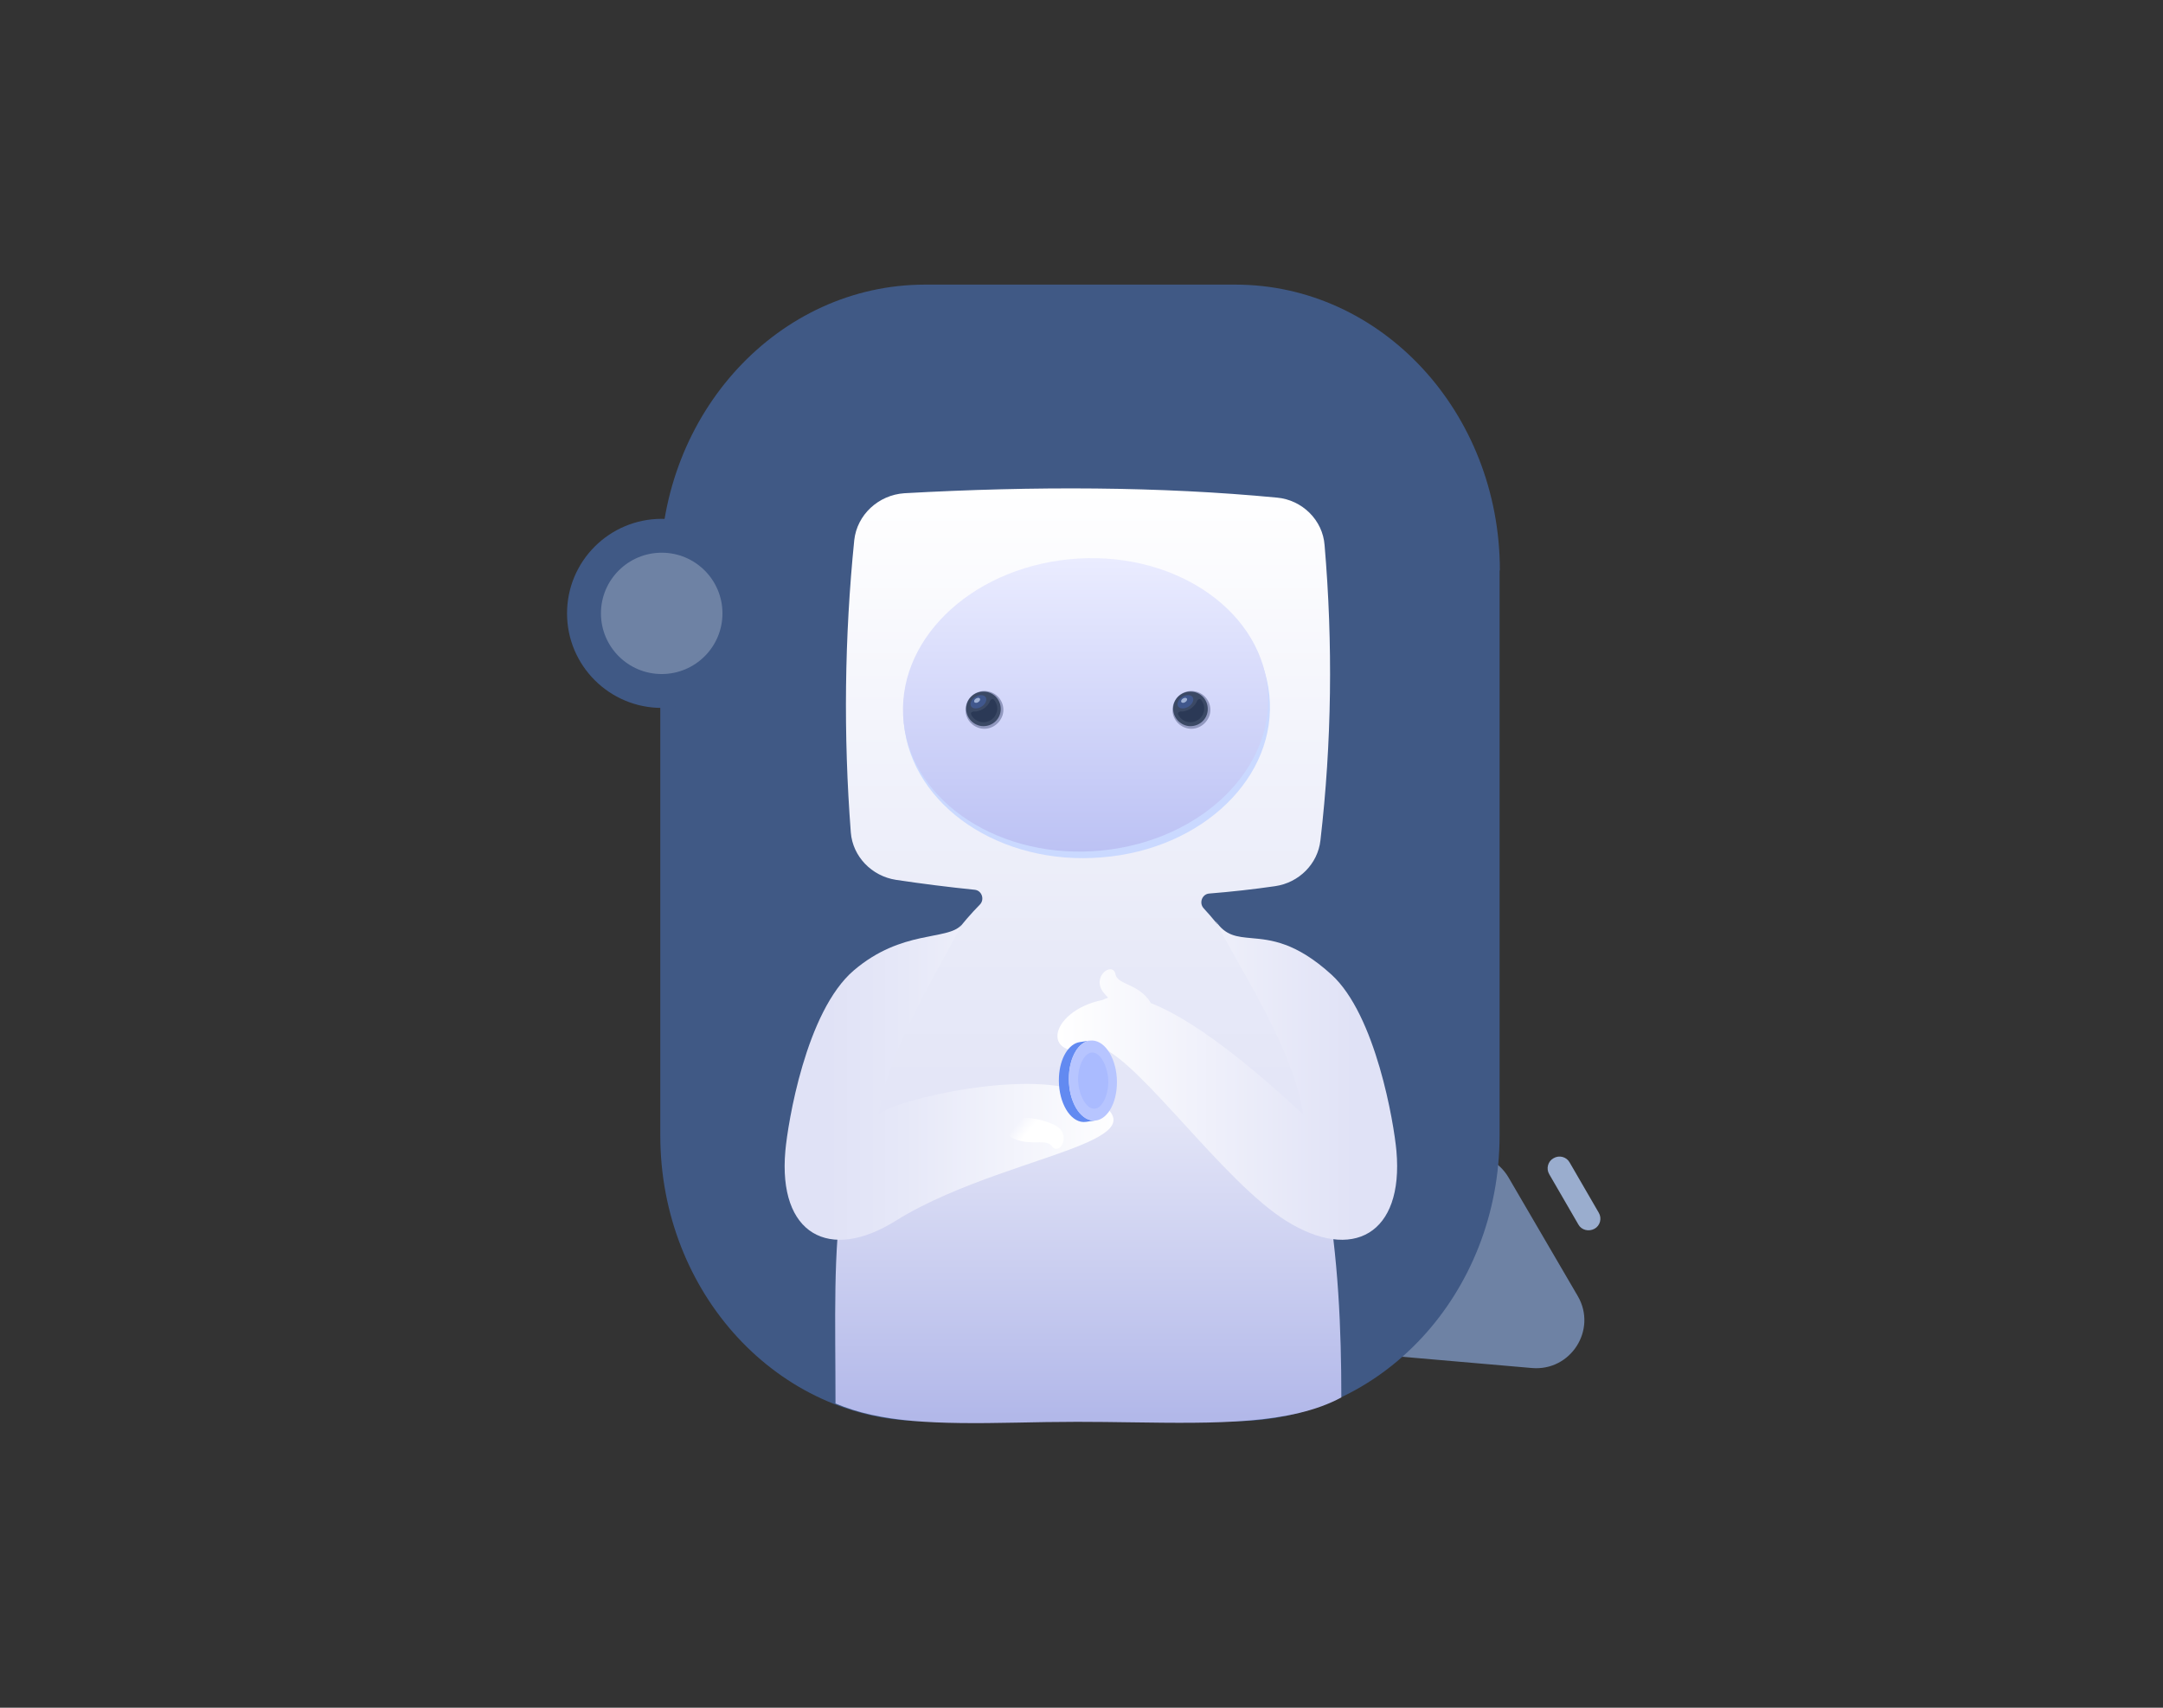 <svg xmlns="http://www.w3.org/2000/svg" width="760" height="600" fill="none" version="1.1" viewBox="0 0 760 600"><rect x="0" y="0" width="760" height="600" fill="#333333" stroke="none"/><path fill="#6E82A4" d="m530.1 413.8c-6.506-11.233-22.817-11.233-29.323-0.093l-22.157 37.633c-6.317 10.672 0.755 24.246 13.2 25.276l46.388 4.025c13.672 1.217 23.006-13.387 16.217-25.182l-24.325-41.659z"/><path fill="#9AADCE" d="m560.25 431.72c1.986-1.09 2.681-3.668 1.49-5.651l-10.228-17.647c-1.092-1.983-3.673-2.677-5.659-1.487-1.986 1.09-2.681 3.668-1.49 5.651l10.227 17.647c1.093 1.983 3.674 2.578 5.66 1.487z"/><path fill="#405985" d="m527 200.43c0-55.52-41.604-100.43-92.938-100.43h-109.02c-51.335 0-93.038 44.912-93.038 100.43v198.48c0 55.52 41.604 100.43 92.938 100.43h109.02c51.335 0 92.939-45.011 92.939-100.43v-198.48h0.099z"/><path fill="#405985" d="m232.5 248.72c18.371 0 33.263-14.87 33.263-33.213s-14.892-33.213-33.263-33.213-33.263 14.87-33.263 33.213 14.892 33.213 33.263 33.213z"/><path fill="#6E82A4" d="m232.5 236.82c11.79 0 21.348-9.543 21.348-21.316 0-11.772-9.558-21.316-21.348-21.316s-21.348 9.544-21.348 21.316c0 11.773 9.558 21.316 21.348 21.316z"/><path fill="url(#paint0_linear_1_66)" d="m422.92 319.11c-1.702-1.834-0.563-4.969 1.931-5.168 7.796-0.624 15.502-1.482 23.112-2.582 8.505-1.2 15.061-7.897 15.985-16.057 3.999-34.405 4.431-69.056 1.463-103.76-0.644-8.804-7.855-15.917-16.759-16.711-41.118-3.916-85.003-4.09-130.87-1.54-9.18 0.616-16.653 7.608-17.627 16.479-3.438 34.086-3.846 68.382-1.21 102.71 0.669 8.448 7.357 15.346 15.867 16.65 9.308 1.392 18.538 2.559 27.684 3.486 2.494 0.253 3.549 3.424 1.79 5.21-6.141 6.237-12.157 14.061-17.957 23.55-36.572 60.491-32.765 91.251-32.765 151.73 15.887 6.725 34.868 7.308 63.609 6.725 6.752-0.137 13.831-0.28 21.285-0.28 6.47 0 12.851 0.089 19.089 0.177 29.657 0.418 56.113 0.79 73.751-8.748 0-47.941-4.166-100.98-32.271-149.6-5.025-8.693-10.427-16.141-16.107-22.262z"/><path fill="#CAD9FF" d="m387.1 301.23c35.481-2.78 61.86-28.358 58.888-57.086-2.972-28.729-33.995-49.673-69.476-46.707-35.482 2.78-61.86 28.358-58.888 57.086s33.995 49.672 69.476 46.707z"/><path fill="url(#paint1_linear_1_66)" d="m445.34 241.35c-3.158-28.172-34.367-48.375-69.662-44.853-35.296 3.521-61.303 29.099-58.145 57.457 3.158 28.172 34.367 48.375 69.662 44.853s61.303-29.284 58.145-57.457z"/><path fill="#9198BF" d="m416.8 255.79c-3.539-1.025-5.594-4.67-4.567-8.201 1.028-3.532 4.681-5.582 8.22-4.557s5.594 4.671 4.567 8.202c-1.142 3.531-4.795 5.581-8.22 4.556z"/><path fill="#3B4965" d="m412.23 248.38c0.342-3.304 3.311-5.696 6.736-5.354 3.311 0.342 5.708 3.303 5.366 6.721-0.343 3.303-3.311 5.695-6.736 5.353-3.311-0.455-5.709-3.417-5.366-6.72z"/><path fill="#40578C" d="m413.94 248.16c-0.571-0.911 0.114-2.506 1.484-3.303 1.37-0.911 3.083-0.798 3.654 0.114 0.571 0.911-0.114 2.506-1.484 3.303-1.485 0.911-3.083 0.797-3.654-0.114z"/><path fill="#9FB1D5" d="m415.08 246.68c-0.228-0.342 0-0.911 0.571-1.253s1.142-0.342 1.37 0 0 0.911-0.571 1.253c-0.457 0.342-1.142 0.342-1.37 0z"/><path fill="#2B3956" d="m418.05 249.18c1.142-0.684 2.17-1.823 2.512-2.848 0.228-0.57 0.913-0.911 1.37-0.57 0.799 1.026 1.37 2.279 1.142 3.759-0.343 2.62-2.626 4.443-5.252 4.215-1.827-0.228-3.197-1.253-3.882-2.734-0.228-0.569 0.229-0.911 0.799-1.025 1.028 0.114 2.17-0.228 3.311-0.797z"/><path fill="#9198BF" d="m344.07 255.79c-3.539-1.025-5.594-4.67-4.566-8.201 1.027-3.532 4.68-5.582 8.22-4.557 3.539 1.025 5.594 4.671 4.566 8.202-1.141 3.531-4.795 5.581-8.22 4.556z"/><path fill="#3B4965" d="m339.5 248.38c0.343-3.304 3.311-5.696 6.736-5.354 3.311 0.342 5.708 3.303 5.366 6.721-0.343 3.303-3.311 5.695-6.736 5.353-3.311-0.455-5.708-3.417-5.366-6.72z"/><path fill="#40578C" d="m341.21 248.16c-0.571-0.911 0.114-2.506 1.484-3.303 1.37-0.911 3.082-0.798 3.653 0.114 0.571 0.911-0.114 2.506-1.484 3.303-1.484 0.911-3.083 0.797-3.653-0.114z"/><path fill="#9FB1D5" d="m342.35 246.68c-0.228-0.342 0-0.911 0.571-1.253s1.142-0.342 1.37 0 0 0.911-0.571 1.253c-0.456 0.342-1.141 0.342-1.37 0z"/><path fill="#2B3956" d="m345.32 249.18c1.141-0.684 2.169-1.823 2.511-2.848 0.229-0.57 0.914-0.911 1.37-0.57 0.8 1.026 1.37 2.279 1.142 3.759-0.342 2.62-2.626 4.443-5.252 4.215-1.826-0.228-3.196-1.253-3.881-2.734-0.229-0.569 0.228-0.911 0.799-1.025 1.027 0.114 2.169-0.228 3.311-0.797z"/><path fill="url(#paint2_linear_1_66)" d="m439.79 329.61c-5.235-0.469-9.197-0.823-12.681-6.042 2.104 4.201 4.855 9.08 7.855 14.398 9.033 16.018 20.316 36.024 22.925 53.516-0.582-0.503-1.511-1.348-2.731-2.458-8.702-7.917-32.245-29.336-50.777-36.587-2.215-3.79-5.519-5.329-8.171-6.565-2.188-1.019-3.933-1.832-4.256-3.532-0.907-4.766-8.725 0.784-4.155 6.453 0.504 0.626 1.03 1.211 1.562 1.756-0.686 0.201-1.343 0.46-1.97 0.78-19.361 3.965-22.836 22.802-1e-3 16.854 7.136 3.21 17.55 14.595 28.87 26.97 11.786 12.884 24.552 26.839 35.619 33.759 23.386 14.62 41.375 4.705 38.776-24.542-0.861-9.695-7.231-47.768-22.835-61.964-12.542-11.41-21.329-12.197-28.03-12.796z"/><path fill="url(#paint3_linear_1_66)" d="m337.75 325.06c-4.965 5.452-20.852 1.487-37.731 15.862-16.88 14.376-23.216 53.757-24.077 63.452-2.599 29.247 15.39 39.162 38.776 24.542 21.698-13.566 52.654-20.965 67.218-27.516 12.411-5.583 12.411-9.914-1e-3 -16.855-18.623-9.491-67.018 1.576-73.226 6.941 3.475-23.299 20.601-49.572 29.041-66.426z"/><path fill="url(#paint4_linear_1_66)" d="m369.56 402.65c-2.241-3.043-8.881 0.834-15.429-3.838l5.12-6.174c0.955 0.046 6.124 0.158 11.241 2.605 6.397 3.06 1.87 11.211-0.932 7.407z"/><path fill="#628AF1" d="m382.92 365.6-3.526 0.533c-3.828 0.543-6.976 5.507-7.314 12.186-0.411 7.697 3.01 14.777 7.691 15.787 0.599 0.13 1.24 0.146 1.847 0.051l3.526-0.533c-0.607 0.096-1.209 0.04-1.847-0.051-4.681-1.01-8.102-8.09-7.691-15.787 0.338-6.678 3.447-11.604 7.314-12.186z"/><path fill="#B7C5FF" d="m392.42 381.48c0.41-7.698-3.01-14.777-7.692-15.787-4.681-1.01-8.787 4.401-9.161 12.135-0.41 7.698 3.01 14.777 7.692 15.787 4.681 1.01 8.75-4.437 9.161-12.135z"/><path fill="#abf" d="m389.4 380.78c0.237-4.834-2.123-10.331-5.069-10.926-2.908-0.634-5.272 3.778-5.508 8.612s2.141 10.387 5.049 11.02c2.943 0.669 5.292-3.872 5.528-8.706z"/><defs><linearGradient id="paint0_linear_1_66" x1="380.01" x2="380.01" y1="171.52" y2="500.02" gradientUnits="userSpaceOnUse"><stop offset="0" stop-color="#fff"/><stop offset=".495" stop-color="#E8EAF8"/><stop offset=".672" stop-color="#E3E5F7"/><stop offset="1" stop-color="#B1B7E9"/></linearGradient><linearGradient id="paint1_linear_1_66" x1="382.11" x2="382.11" y1="196.17" y2="299.28" gradientUnits="userSpaceOnUse"><stop offset="0" stop-color="#EAECFF"/><stop offset="1" stop-color="#BCC2F4"/></linearGradient><linearGradient id="paint2_linear_1_66" x1="475.76" x2="372" y1="345.88" y2="345.88" gradientUnits="userSpaceOnUse"><stop offset="0" stop-color="#E0E2F6"/><stop offset="1" stop-color="#fff"/></linearGradient><linearGradient id="paint3_linear_1_66" x1="290.83" x2="394.59" y1="345.88" y2="345.88" gradientUnits="userSpaceOnUse"><stop offset="0" stop-color="#E0E2F6"/><stop offset=".261" stop-color="#E6E8F8"/><stop offset="1" stop-color="#fff"/></linearGradient><linearGradient id="paint4_linear_1_66" x1="371.42" x2="358.42" y1="404.42" y2="393.64" gradientUnits="userSpaceOnUse"><stop offset="0" stop-color="#fff"/><stop offset=".714" stop-color="#fff"/><stop offset="1" stop-color="#fff" stop-opacity="0"/></linearGradient></defs></svg>